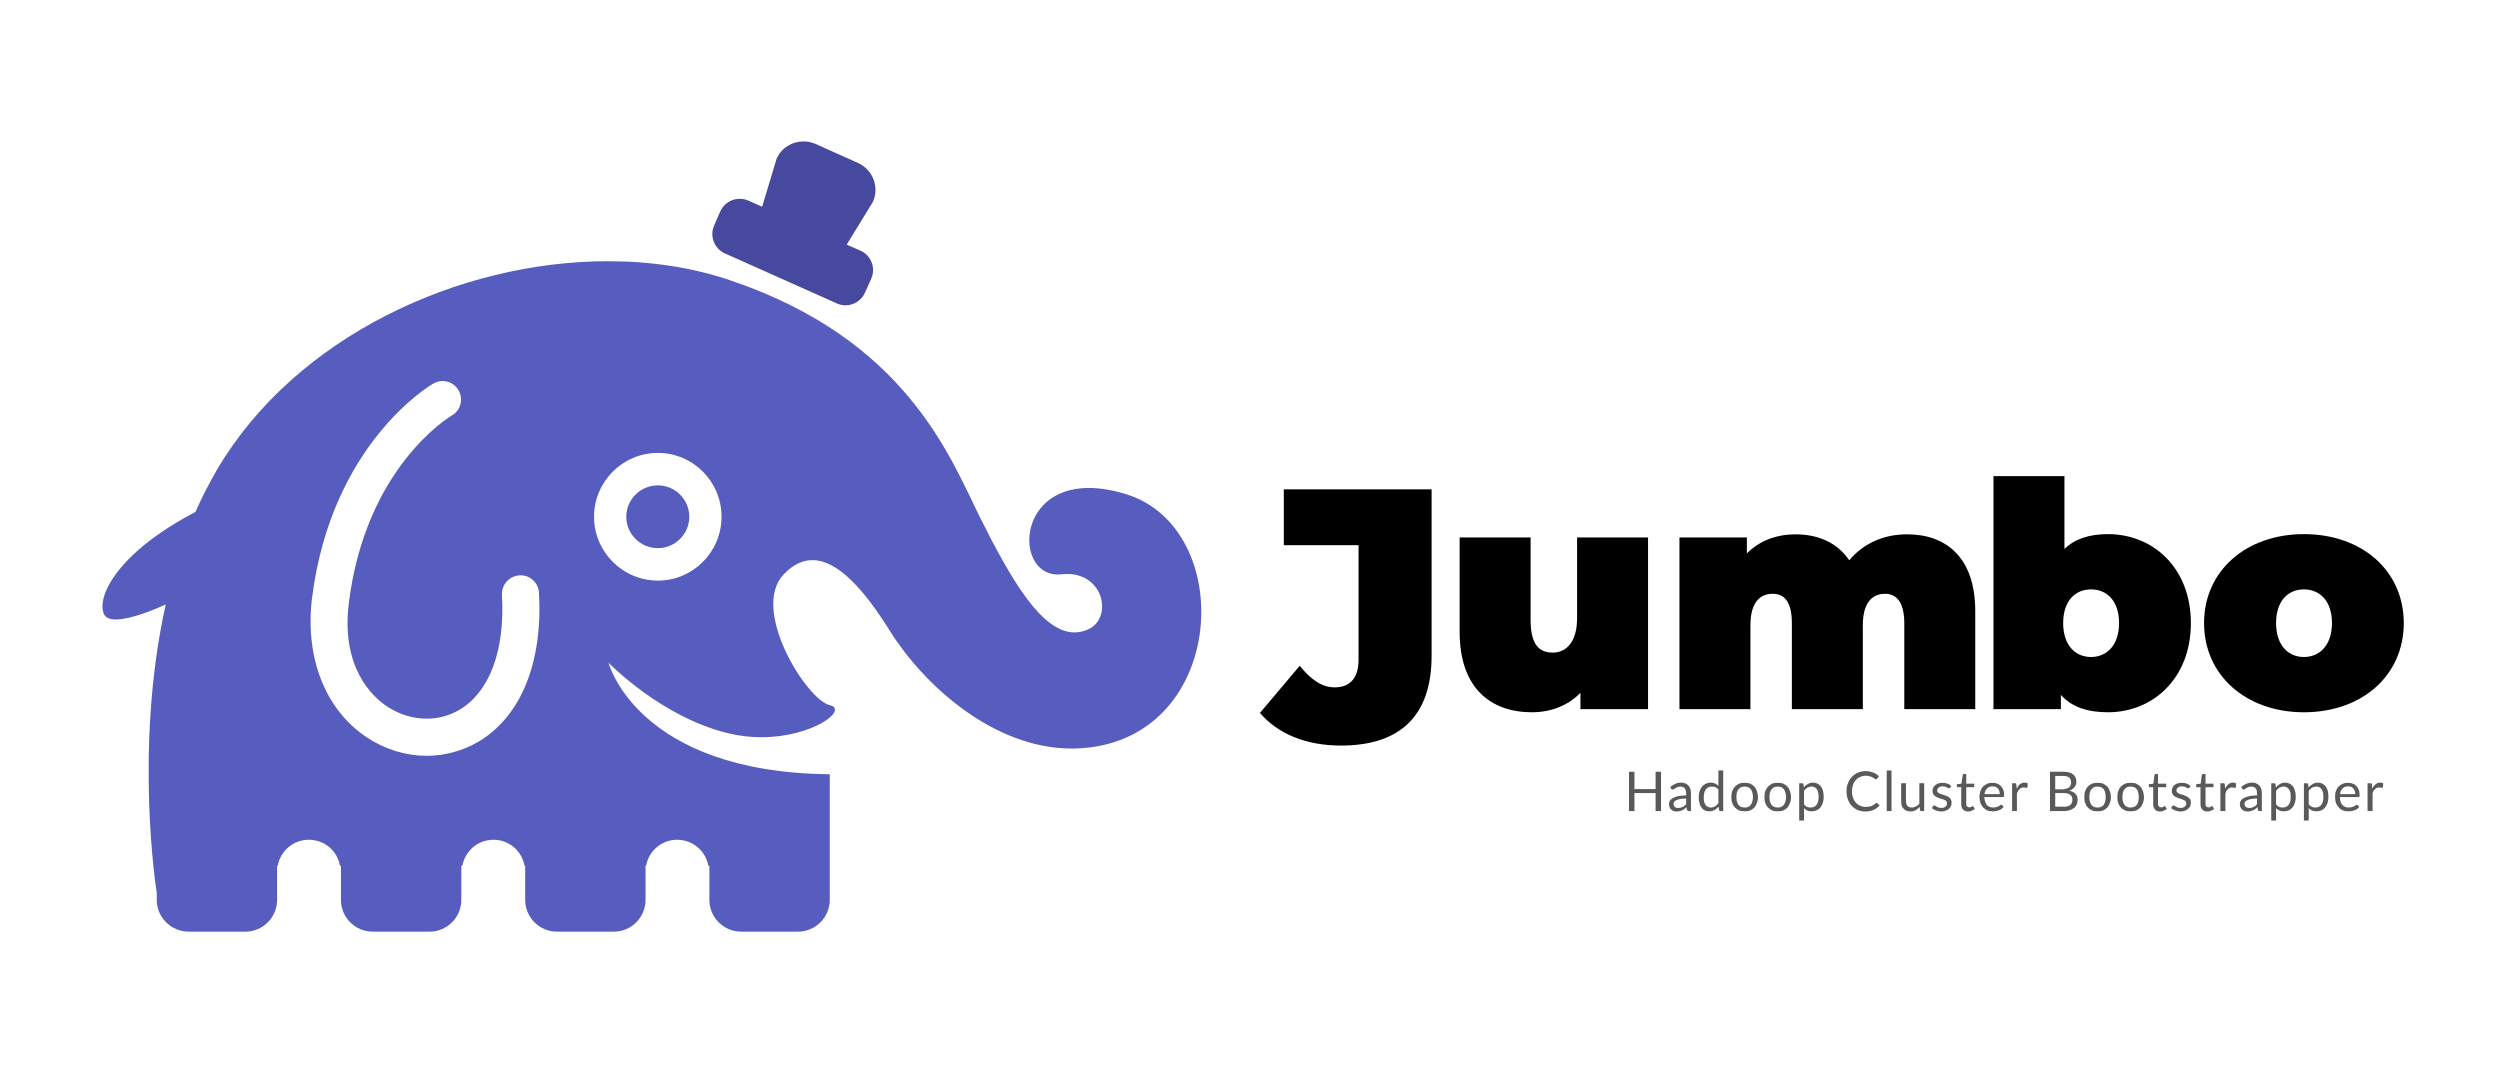 <?xml version="1.0" encoding="UTF-8" standalone="no"?>
<svg xmlns="http://www.w3.org/2000/svg" id="svg75" stroke-miterlimit="10" stroke-linecap="square" stroke="none" fill="none" viewBox="0.0 0.0 800.0 343.383" version="1.1">
   <defs id="defs79" />
   <clipPath id="p.0">
      <path id="path2" clip-rule="nonzero" d="m0 0l800.0 0l0 343.383l-800.0 0l0 -343.383z" />
   </clipPath>
   <g id="g73" clip-path="url(#p.0)">
      <path id="path5" fill-rule="evenodd" d="m0 0l800.0 0l0 343.383l-800.0 0z" fill-opacity="0.0" fill="#000000" />
      <path id="path7" fill-rule="evenodd" d="m257.097 45.252c-3.63 0 -7.058 2.05 -8.591 5.559l-4.622 15.341l-4.354 -1.942c-0.919 -0.407 -1.874 -0.598 -2.811 -0.598c-2.619 0 -5.097 1.499 -6.231 4.013l-1.945 4.488c-1.541 3.417 0 7.436 3.417 8.976l35.84 16.01c0.9 0.407 1.842 0.598 2.769 0.598c2.593 0 5.071 -1.499 6.207 -4.013l2.008 -4.488c1.541 -3.417 0 -7.436 -3.415 -8.976l-4.423 -1.945l8.373 -13.664c2.144 -4.756 0 -10.318 -4.756 -12.459l-13.598 -6.097c-1.265 -0.543 -2.58 -0.803 -3.869 -0.803z" fill="#47499f" />
      <path id="path9" fill-rule="evenodd" d="m210.525 155.312c-5.562 0 -10.115 4.488 -10.115 10.047c0 5.562 4.554 10.05 10.115 10.05c5.493 0 10.047 -4.488 10.047 -10.05c0 -5.559 -4.554 -10.047 -10.047 -10.047z" fill="#565dbe" />
      <path id="path11" fill-rule="evenodd" d="m210.525 144.929c11.255 0 20.365 9.178 20.365 20.43c0 11.255 -9.11 20.433 -20.365 20.433c-11.255 0 -20.433 -9.178 -20.433 -20.433c0 -11.252 9.178 -20.43 20.433 -20.43zm-68.885 -23c2.024 0 3.997 1.055 5.11 2.971c1.609 2.814 0.672 6.43 -2.142 8.039c-1.139 0.669 -27.533 16.814 -32.958 59.819c-2.68 20.9 7.635 30.278 12.192 33.294c3.924 2.604 8.333 3.924 12.672 3.924c3.585 0 7.123 -0.9 10.304 -2.719c9.78 -5.627 14.871 -19.092 13.801 -36.911c-0.134 -3.281 2.344 -6.029 5.625 -6.228c0.126 -0.008 0.249 -0.013 0.373 -0.013c3.115 0 5.664 2.415 5.858 5.572c1.273 22.509 -5.895 39.924 -19.761 47.898c-5.024 2.811 -10.585 4.286 -16.144 4.286c-6.633 0 -13.331 -2.01 -19.291 -5.963c-13.265 -8.908 -19.764 -25.522 -17.417 -44.612c6.228 -49.102 37.446 -67.793 38.785 -68.53c0.942 -0.559 1.976 -0.827 2.995 -0.827zm52.924 -38.341c-47.58 0 -100.008 24.071 -125.118 66.701c-2.543 4.42 -4.89 8.908 -6.898 13.53c-25.121 13.131 -31.753 27.265 -29.276 32.69c0.556 1.244 1.961 1.727 3.811 1.727c4.638 0 12.073 -3.037 15.95 -4.808l0 0c-10.315 46.223 -2.879 92.244 -2.879 92.244l0 2.276c0 5.627 4.622 10.184 10.249 10.184l18.087 0c5.627 0 10.181 -4.556 10.181 -10.184l0 -10.919l0.202 0c0.871 -4.756 4.958 -8.307 9.982 -8.307c4.955 0 9.11 3.551 9.913 8.307l0.336 0l0 10.919c0 5.627 4.554 10.184 10.181 10.184l18.155 0c5.627 0 10.181 -4.556 10.181 -10.184l0 -10.919l0.336 0c0.871 -4.756 4.955 -8.307 9.982 -8.307c4.955 0 9.042 3.551 9.913 8.307l0.202 0l0 10.919c0 5.627 4.554 10.184 10.181 10.184l18.155 0c5.625 0 10.181 -4.556 10.181 -10.184l0 -10.919l0.202 0c0.803 -4.756 4.955 -8.307 9.913 -8.307c4.958 0 9.11 3.551 9.982 8.307l0.333 0l0 10.919c0 5.627 4.556 10.184 10.184 10.184l18.087 0c5.693 0 10.249 -4.556 10.249 -10.184l0 -16.01l0 -14.0l0 -10.181c-61.764 -0.604 -70.806 -35.703 -70.806 -35.703l0 0c0 0 16.948 17.549 38.517 22.64c3.606 0.853 7.121 1.215 10.433 1.215c16.444 0 27.987 -8.864 21.856 -10.257c-7.37 -1.677 -25.522 -30.614 -14.738 -41.869c2.992 -3.142 6.068 -4.543 9.192 -4.543c8.131 0 16.591 9.514 24.772 22.63c10.795 17.247 33.102 37.661 58.21 37.661c1.223 0 2.451 -0.047 3.688 -0.147c46.22 -3.619 49.168 -70.606 13.465 -81.323c-4.404 -1.333 -8.286 -1.916 -11.68 -1.916c-23.404 0 -23.446 27.706 -9.924 27.706c0.381 0 0.772 -0.024 1.171 -0.068c0.635 -0.073 1.247 -0.108 1.837 -0.108c11.911 0 14.522 14.215 6.672 17.724c-1.467 0.659 -2.913 0.968 -4.346 0.968c-10.546 0 -20.252 -16.864 -30.22 -36.738c-9.714 -19.63 -23.646 -56.874 -79.85 -75.898c-12.15 -4.142 -25.475 -6.144 -39.205 -6.144z" fill="#565dbe" />
      <path id="path13" fill-rule="evenodd" d="m410.819 156.585l0 17.885l23.916 0l0 36.777c0 5.696 -2.748 8.709 -7.638 8.709c-3.953 0 -7.436 -2.278 -11.186 -6.9l-12.727 15.074c5.827 6.832 14.937 10.449 25.924 10.449c18.89 0 29.005 -9.444 29.005 -28.738l0 -53.255z" fill="#000000" />
      <path id="path15" fill-rule="evenodd" d="m467.089 171.992l0 30.278c0 17.887 9.913 25.656 23.11 25.656c5.895 0 11.457 -2.008 15.543 -6.228l0 5.223l21.635 0l0 -54.929l-22.709 0l0 25.79c0 8.105 -3.819 11.052 -7.769 11.052c-4.423 0 -7.102 -2.612 -7.102 -10.449l0 -26.394z" fill="#000000" />
      <path id="path17" fill-rule="evenodd" d="m610.344 170.987c-0.055 0 -0.11 0 -0.168 0c-7.57 0 -14.0 3.016 -18.423 8.307c-3.816 -5.693 -10.047 -8.307 -17.147 -8.307c-6.029 0 -11.457 1.942 -15.609 6.097l0 -5.092l-21.57 0l0 54.929l22.709 0l0 -26.861c0 -7.302 3.081 -10.047 7.1 -10.047c3.819 0 6.163 2.612 6.163 9.444l0 27.465l22.709 0l0 -26.861c0 -7.302 3.081 -10.047 7.102 -10.047c3.617 0 6.163 2.612 6.163 9.444l0 27.465l22.709 0l0 -31.349c0 -17.205 -9.36 -24.585 -21.738 -24.585z" fill="#000000" />
      <path id="path19" fill-rule="evenodd" d="m669.126 188.606c5.024 0 8.976 3.617 8.976 10.785c0 7.1 -3.953 10.85 -8.976 10.85c-5.024 0 -8.911 -3.751 -8.911 -10.85c0 -7.168 3.887 -10.785 8.911 -10.785zm-31.218 -36.241l0 74.556l21.572 0l0 -4.554c3.349 3.751 8.239 5.559 15.071 5.559c14.404 0 26.528 -10.85 26.528 -28.535c0 -17.685 -12.123 -28.47 -26.528 -28.47c-6.029 0 -10.651 1.541 -13.932 4.756l0 -23.312z" fill="#000000" />
      <path id="path21" fill-rule="evenodd" d="m737.252 188.606c5.026 0 8.976 3.617 8.976 10.785c0 7.1 -3.95 10.85 -8.976 10.85c-5.024 0 -8.908 -3.751 -8.908 -10.85c0 -7.168 3.885 -10.785 8.908 -10.785zm0 -17.685c-18.554 0 -31.953 11.79 -31.953 28.47c0 16.68 13.399 28.535 31.953 28.535c18.69 0 31.955 -11.856 31.955 -28.535c0 -16.68 -13.265 -28.47 -31.955 -28.47z" fill="#000000" />
      <path id="path23" fill-rule="evenodd" d="m521.283 246.953l0 12.593l1.74 0l0 -5.761l6.766 0l0 5.761l1.743 0l0 -12.593l-1.743 0l0 5.559l-6.766 0l0 -5.559z" fill="#58595b" />
      <path id="path25" fill-rule="evenodd" d="m539.57 255.528l0 1.808c-0.2 0.199 -0.402 0.402 -0.535 0.535c-0.199 0.134 -0.402 0.268 -0.601 0.333c-0.202 0.134 -0.404 0.202 -0.672 0.268c-0.199 0.068 -0.467 0.068 -0.735 0.068c-0.202 0 -0.404 0 -0.604 -0.068c-0.134 -0.066 -0.336 -0.134 -0.47 -0.199c-0.066 -0.134 -0.199 -0.268 -0.268 -0.47c-0.066 -0.134 -0.134 -0.333 -0.134 -0.601c0 -0.202 0.068 -0.47 0.202 -0.672c0.134 -0.199 0.402 -0.333 0.735 -0.467c0.268 -0.202 0.738 -0.268 1.207 -0.402c0.535 -0.068 1.139 -0.134 1.874 -0.134zm-1.606 -5.092c-0.669 0 -1.341 0.134 -1.877 0.402c-0.535 0.202 -1.071 0.535 -1.606 1.005l0.268 0.535c0.066 0.066 0.134 0.134 0.199 0.202c0.068 0.066 0.202 0.066 0.268 0.066c0.136 0 0.27 -0.066 0.47 -0.134c0.134 -0.068 0.268 -0.202 0.47 -0.336c0.199 -0.134 0.402 -0.199 0.669 -0.333c0.268 -0.068 0.604 -0.134 0.937 -0.134c0.604 0 1.073 0.199 1.341 0.535c0.268 0.336 0.467 0.871 0.467 1.606l0 0.672c-1.003 0 -1.874 0.134 -2.612 0.268c-0.669 0.134 -1.205 0.402 -1.675 0.601c-0.402 0.27 -0.737 0.538 -0.937 0.871c-0.202 0.336 -0.268 0.669 -0.268 1.005c0 0.402 0.066 0.803 0.199 1.071c0.134 0.27 0.268 0.538 0.535 0.738c0.202 0.202 0.47 0.336 0.806 0.47c0.268 0.066 0.601 0.134 0.937 0.134c0.336 0 0.669 -0.068 0.937 -0.134c0.268 -0.068 0.535 -0.134 0.803 -0.268c0.202 -0.068 0.47 -0.202 0.672 -0.402c0.268 -0.134 0.467 -0.336 0.669 -0.604l0.202 0.871c0.066 0.134 0.134 0.268 0.199 0.268c0.068 0.066 0.202 0.134 0.336 0.134l0.735 0l0 -5.696c0 -0.535 -0.066 -1.003 -0.199 -1.407c-0.134 -0.402 -0.336 -0.735 -0.604 -1.071c-0.268 -0.268 -0.604 -0.535 -1.005 -0.669c-0.402 -0.202 -0.803 -0.268 -1.339 -0.268z" fill="#58595b" />
      <path id="path27" fill-rule="evenodd" d="m547.811 251.709c0.402 0 0.803 0.066 1.139 0.199c0.333 0.134 0.669 0.402 0.937 0.806l0 4.286c-0.336 0.47 -0.669 0.803 -1.071 1.005c-0.404 0.268 -0.806 0.402 -1.341 0.402c-0.336 0 -0.669 -0.068 -0.937 -0.202c-0.336 -0.134 -0.535 -0.333 -0.738 -0.601c-0.202 -0.268 -0.336 -0.604 -0.47 -1.005c-0.066 -0.402 -0.134 -0.937 -0.134 -1.475c0 -1.139 0.268 -1.942 0.672 -2.543c0.467 -0.604 1.071 -0.871 1.942 -0.871zm2.076 -5.157l0 4.955c-0.336 -0.333 -0.669 -0.604 -1.071 -0.803c-0.336 -0.134 -0.806 -0.268 -1.407 -0.268c-0.604 0 -1.139 0.134 -1.609 0.402c-0.47 0.202 -0.871 0.535 -1.205 0.937c-0.336 0.402 -0.538 0.94 -0.738 1.475c-0.202 0.601 -0.268 1.205 -0.268 1.874c0 0.738 0.066 1.341 0.268 1.945c0.134 0.535 0.333 1.003 0.669 1.404c0.268 0.404 0.604 0.672 1.071 0.871c0.404 0.202 0.871 0.268 1.341 0.268c0.669 0 1.205 -0.134 1.74 -0.402c0.47 -0.268 0.871 -0.669 1.273 -1.071l0.134 1.071c0.068 0.202 0.202 0.336 0.404 0.336l0.937 0l0 -12.995z" fill="#58595b" />
      <path id="path29" fill-rule="evenodd" d="m558.328 251.709c0.871 0 1.472 0.268 1.942 0.871c0.402 0.601 0.669 1.404 0.669 2.478c0 1.071 -0.268 1.874 -0.669 2.478c-0.47 0.604 -1.071 0.871 -1.942 0.871c-0.94 0 -1.609 -0.268 -2.01 -0.871c-0.47 -0.604 -0.669 -1.407 -0.669 -2.478c0 -0.535 0.066 -1.005 0.134 -1.407c0.134 -0.402 0.333 -0.803 0.535 -1.071c0.202 -0.27 0.47 -0.47 0.803 -0.672c0.336 -0.134 0.738 -0.199 1.207 -0.199zm0 -1.207c-0.672 0 -1.273 0.068 -1.808 0.268c-0.538 0.27 -0.94 0.538 -1.341 0.94c-0.333 0.402 -0.669 0.871 -0.871 1.472c-0.199 0.535 -0.268 1.207 -0.268 1.877c0 0.738 0.068 1.339 0.268 1.874c0.202 0.604 0.538 1.073 0.871 1.475c0.402 0.402 0.803 0.669 1.341 0.937c0.535 0.202 1.136 0.268 1.808 0.268c0.601 0 1.205 -0.066 1.74 -0.268c0.535 -0.268 0.94 -0.535 1.341 -0.937c0.333 -0.402 0.601 -0.871 0.803 -1.475c0.202 -0.535 0.336 -1.136 0.336 -1.874c0 -0.669 -0.134 -1.341 -0.336 -1.877c-0.202 -0.601 -0.47 -1.071 -0.803 -1.472c-0.402 -0.402 -0.806 -0.669 -1.341 -0.94c-0.535 -0.199 -1.139 -0.268 -1.74 -0.268z" fill="#58595b" />
      <path id="path31" fill-rule="evenodd" d="m568.911 251.709c0.871 0 1.475 0.268 1.942 0.871c0.404 0.601 0.672 1.404 0.672 2.478c0 1.071 -0.268 1.874 -0.672 2.478c-0.467 0.604 -1.071 0.871 -1.942 0.871c-0.937 0 -1.606 -0.268 -2.008 -0.871c-0.47 -0.604 -0.672 -1.407 -0.672 -2.478c0 -0.535 0.068 -1.005 0.134 -1.407c0.134 -0.402 0.336 -0.803 0.538 -1.071c0.199 -0.27 0.467 -0.47 0.803 -0.672c0.333 -0.134 0.737 -0.199 1.205 -0.199zm0 -1.207c-0.669 0 -1.273 0.068 -1.808 0.268c-0.535 0.27 -0.937 0.538 -1.339 0.94c-0.336 0.402 -0.672 0.871 -0.871 1.472c-0.202 0.535 -0.268 1.207 -0.268 1.877c0 0.738 0.066 1.339 0.268 1.874c0.199 0.604 0.535 1.073 0.871 1.475c0.402 0.402 0.803 0.669 1.339 0.937c0.535 0.202 1.139 0.268 1.808 0.268c0.604 0 1.207 -0.066 1.743 -0.268c0.535 -0.268 0.937 -0.535 1.339 -0.937c0.336 -0.402 0.604 -0.871 0.806 -1.475c0.199 -0.535 0.333 -1.136 0.333 -1.874c0 -0.669 -0.134 -1.341 -0.333 -1.877c-0.202 -0.601 -0.47 -1.071 -0.806 -1.472c-0.402 -0.402 -0.803 -0.669 -1.339 -0.94c-0.535 -0.199 -1.139 -0.268 -1.743 -0.268z" fill="#58595b" />
      <path id="path33" fill-rule="evenodd" d="m579.696 251.709c0.336 0 0.672 0.066 0.94 0.199c0.268 0.134 0.535 0.336 0.735 0.604c0.202 0.268 0.336 0.604 0.404 1.005c0.134 0.402 0.199 0.937 0.199 1.472c0 1.139 -0.268 1.942 -0.669 2.546c-0.47 0.604 -1.071 0.871 -1.942 0.871c-0.402 0 -0.803 -0.068 -1.139 -0.202c-0.336 -0.199 -0.669 -0.467 -0.937 -0.803l0 -4.354c0.333 -0.402 0.669 -0.738 1.071 -1.005c0.402 -0.199 0.803 -0.333 1.339 -0.333zm0.47 -1.273c-0.604 0 -1.139 0.134 -1.675 0.467c-0.47 0.27 -0.937 0.604 -1.273 1.073l-0.134 -1.073c-0.066 -0.199 -0.202 -0.268 -0.402 -0.268l-0.937 0l0 11.924l1.541 0l0 -3.95c0.268 0.333 0.669 0.601 1.003 0.735c0.404 0.202 0.871 0.268 1.407 0.268c0.604 0 1.139 -0.066 1.609 -0.333c0.535 -0.202 0.937 -0.535 1.273 -0.94c0.333 -0.467 0.535 -0.937 0.737 -1.472c0.2 -0.604 0.268 -1.205 0.268 -1.877c0 -0.735 -0.068 -1.407 -0.268 -1.942c-0.134 -0.604 -0.336 -1.071 -0.672 -1.407c-0.268 -0.402 -0.601 -0.669 -1.071 -0.871c-0.402 -0.199 -0.871 -0.333 -1.407 -0.333z" fill="#58595b" />
      <path id="path35" fill-rule="evenodd" d="m597.047 246.751c-0.871 0 -1.743 0.202 -2.48 0.47c-0.735 0.333 -1.407 0.803 -1.942 1.339c-0.535 0.604 -1.005 1.273 -1.273 2.076c-0.333 0.738 -0.467 1.609 -0.467 2.614c0 0.937 0.134 1.808 0.467 2.612c0.268 0.738 0.672 1.475 1.207 2.011c0.535 0.535 1.139 1.005 1.874 1.339c0.738 0.268 1.541 0.47 2.48 0.47c1.005 0 1.942 -0.202 2.68 -0.535c0.735 -0.336 1.339 -0.806 1.874 -1.407l-0.737 -0.738c-0.066 -0.068 -0.134 -0.068 -0.199 -0.068c-0.134 0 -0.202 0 -0.336 0.136c-0.199 0.199 -0.402 0.333 -0.601 0.467c-0.27 0.202 -0.47 0.268 -0.738 0.402c-0.268 0.068 -0.535 0.134 -0.871 0.202c-0.268 0 -0.604 0.066 -1.005 0.066c-0.601 0 -1.139 -0.134 -1.675 -0.333c-0.535 -0.268 -1.005 -0.535 -1.407 -1.005c-0.402 -0.402 -0.669 -0.937 -0.937 -1.541c-0.202 -0.604 -0.336 -1.341 -0.336 -2.076c0 -0.806 0.134 -1.475 0.336 -2.076c0.199 -0.672 0.535 -1.139 0.937 -1.609c0.336 -0.402 0.803 -0.738 1.341 -0.937c0.535 -0.268 1.139 -0.402 1.808 -0.402c0.535 0 1.005 0.066 1.339 0.199c0.402 0.134 0.738 0.268 0.937 0.402c0.27 0.134 0.47 0.268 0.604 0.336c0.134 0.134 0.268 0.199 0.402 0.199c0.068 0 0.134 0 0.202 -0.066c0.066 0 0.134 -0.068 0.134 -0.134l0.604 -0.803c-0.538 -0.47 -1.139 -0.871 -1.808 -1.139c-0.737 -0.268 -1.475 -0.47 -2.412 -0.47z" fill="#58595b" />
      <path id="path37" fill-rule="evenodd" d="m603.745 246.551l0 12.995l1.541 0l0 -12.995z" fill="#58595b" />
      <path id="path39" fill-rule="evenodd" d="m608.367 250.635l0 5.627c0 0.535 0.068 1.005 0.134 1.407c0.134 0.402 0.336 0.803 0.604 1.073c0.268 0.268 0.535 0.535 0.937 0.669c0.336 0.134 0.803 0.268 1.273 0.268c0.604 0 1.205 -0.134 1.675 -0.402c0.47 -0.268 0.871 -0.604 1.273 -1.074l0.134 1.005c0.068 0.202 0.202 0.336 0.402 0.336l0.94 0l0 -8.911l-1.543 0l0 6.567c-0.333 0.333 -0.735 0.669 -1.136 0.869c-0.404 0.202 -0.806 0.336 -1.273 0.336c-0.672 0 -1.139 -0.202 -1.407 -0.535c-0.336 -0.402 -0.47 -0.94 -0.47 -1.609l0 -5.627z" fill="#58595b" />
      <path id="path41" fill-rule="evenodd" d="m621.564 250.501c-0.47 0 -0.937 0.068 -1.339 0.202c-0.336 0.134 -0.672 0.336 -0.94 0.535c-0.268 0.268 -0.535 0.535 -0.669 0.803c-0.134 0.336 -0.202 0.672 -0.202 1.005c0 0.402 0.068 0.738 0.202 1.005c0.134 0.268 0.336 0.47 0.535 0.669c0.202 0.134 0.47 0.336 0.738 0.402c0.268 0.134 0.535 0.268 0.871 0.336c0.268 0.134 0.535 0.202 0.869 0.268c0.27 0.068 0.47 0.202 0.737 0.336c0.202 0.066 0.402 0.199 0.47 0.402c0.134 0.134 0.199 0.333 0.199 0.604c0 0.199 0 0.402 -0.066 0.535c-0.068 0.199 -0.202 0.333 -0.336 0.467c-0.2 0.134 -0.333 0.268 -0.601 0.336c-0.202 0.066 -0.47 0.134 -0.806 0.134c-0.333 0 -0.669 -0.068 -0.869 -0.134c-0.27 -0.068 -0.47 -0.202 -0.604 -0.268c-0.202 -0.134 -0.336 -0.202 -0.47 -0.268c-0.066 -0.068 -0.199 -0.134 -0.333 -0.134c-0.068 0 -0.134 0 -0.202 0.066c-0.066 0.068 -0.134 0.068 -0.202 0.202l-0.333 0.604c0.333 0.268 0.738 0.535 1.273 0.735c0.467 0.202 1.071 0.336 1.675 0.336c0.535 0 1.005 -0.068 1.472 -0.268c0.402 -0.134 0.737 -0.336 1.005 -0.604c0.336 -0.199 0.535 -0.535 0.669 -0.871c0.134 -0.333 0.202 -0.735 0.202 -1.139c0 -0.333 -0.068 -0.669 -0.202 -0.937c-0.134 -0.268 -0.268 -0.47 -0.467 -0.604c-0.268 -0.199 -0.47 -0.333 -0.738 -0.467c-0.336 -0.134 -0.604 -0.202 -0.871 -0.336c-0.268 -0.066 -0.604 -0.199 -0.871 -0.268c-0.268 -0.066 -0.535 -0.202 -0.735 -0.268c-0.202 -0.134 -0.402 -0.268 -0.538 -0.402c-0.134 -0.134 -0.199 -0.336 -0.199 -0.604c0 -0.134 0.066 -0.333 0.134 -0.47c0.066 -0.199 0.202 -0.333 0.336 -0.402c0.2 -0.134 0.333 -0.268 0.535 -0.333c0.268 -0.068 0.467 -0.068 0.735 -0.068c0.336 0 0.604 0 0.806 0.068c0.2 0.066 0.402 0.199 0.535 0.268c0.202 0.066 0.336 0.134 0.47 0.199c0.066 0.068 0.2 0.068 0.268 0.068c0.134 0 0.268 -0.068 0.333 -0.134l0.336 -0.604c-0.336 -0.333 -0.737 -0.604 -1.205 -0.738c-0.47 -0.199 -1.005 -0.268 -1.609 -0.268z" fill="#58595b" />
      <path id="path43" fill-rule="evenodd" d="m628.396 247.688c-0.134 0 -0.199 0.068 -0.268 0.134c-0.066 0.068 -0.066 0.134 -0.066 0.202l-0.402 2.745l-1.475 0.202l0 0.604c0 0.134 0.068 0.199 0.134 0.268c0.068 0.066 0.134 0.066 0.202 0.066l1.071 0l0 5.493c0 0.738 0.202 1.273 0.604 1.675c0.402 0.402 0.937 0.604 1.606 0.604c0.402 0 0.806 -0.068 1.207 -0.268c0.333 -0.134 0.669 -0.336 0.937 -0.535l-0.47 -0.806c-0.066 -0.066 -0.134 -0.134 -0.199 -0.134c-0.068 0 -0.068 0.068 -0.134 0.068c-0.068 0.066 -0.134 0.134 -0.268 0.134c-0.068 0.066 -0.134 0.134 -0.268 0.199l-0.47 0c-0.268 0 -0.47 -0.066 -0.669 -0.268c-0.202 -0.134 -0.268 -0.402 -0.268 -0.803l0 -5.36l2.543 0l0 -1.139l-2.543 0l0 -3.081z" fill="#58595b" />
      <path id="path45" fill-rule="evenodd" d="m637.64 251.64c0.336 0 0.672 0.068 0.94 0.134c0.268 0.134 0.535 0.336 0.735 0.535c0.202 0.202 0.336 0.47 0.47 0.806c0.068 0.268 0.134 0.601 0.134 1.005l-4.89 0c0.134 -0.806 0.402 -1.407 0.803 -1.811c0.47 -0.467 1.073 -0.669 1.808 -0.669zm-0.066 -1.139c-0.604 0 -1.207 0.068 -1.743 0.336c-0.467 0.202 -0.937 0.535 -1.273 0.871c-0.333 0.402 -0.669 0.871 -0.803 1.407c-0.202 0.535 -0.336 1.139 -0.336 1.74c0 0.806 0.134 1.475 0.336 2.076c0.202 0.604 0.535 1.073 0.871 1.475c0.402 0.402 0.871 0.738 1.339 0.937c0.535 0.202 1.139 0.268 1.743 0.268c0.336 0 0.604 0 0.937 -0.066c0.336 -0.068 0.669 -0.134 1.005 -0.268c0.268 -0.068 0.535 -0.202 0.803 -0.402c0.268 -0.202 0.535 -0.404 0.738 -0.604l-0.47 -0.604c-0.066 -0.066 -0.134 -0.134 -0.268 -0.134c-0.134 0 -0.199 0.068 -0.402 0.134c-0.134 0.134 -0.268 0.202 -0.467 0.336c-0.202 0.066 -0.47 0.199 -0.738 0.268c-0.268 0.066 -0.604 0.134 -1.005 0.134c-0.47 0 -0.803 -0.068 -1.139 -0.202c-0.336 -0.134 -0.669 -0.333 -0.937 -0.601c-0.202 -0.336 -0.402 -0.672 -0.535 -1.073c-0.134 -0.402 -0.202 -0.869 -0.27 -1.472l5.963 0c0.134 0 0.268 0 0.336 -0.134c0.066 -0.068 0.066 -0.202 0.066 -0.47c0 -0.604 -0.066 -1.205 -0.268 -1.675c-0.202 -0.535 -0.47 -0.937 -0.803 -1.273c-0.336 -0.333 -0.737 -0.604 -1.139 -0.738c-0.47 -0.199 -1.005 -0.268 -1.541 -0.268z" fill="#58595b" />
      <path id="path47" fill-rule="evenodd" d="m647.89 250.436c-0.601 0 -1.139 0.199 -1.541 0.535c-0.402 0.336 -0.735 0.803 -1.005 1.407l-0.134 -1.339c0 -0.136 -0.066 -0.27 -0.134 -0.336c-0.066 -0.068 -0.134 -0.068 -0.333 -0.068l-0.871 0l0 8.911l1.541 0l0 -5.627c0.134 -0.336 0.268 -0.604 0.402 -0.871c0.134 -0.199 0.268 -0.402 0.47 -0.535c0.134 -0.202 0.333 -0.336 0.601 -0.402c0.202 -0.068 0.47 -0.134 0.738 -0.134c0.202 0 0.336 0.066 0.535 0.066c0.134 0.068 0.268 0.068 0.336 0.068c0.134 0 0.268 -0.068 0.268 -0.202l0.134 -1.205c-0.134 -0.068 -0.333 -0.134 -0.47 -0.202c-0.199 0 -0.333 -0.066 -0.535 -0.066z" fill="#58595b" />
      <path id="path49" fill-rule="evenodd" d="m660.016 248.291c0.937 0 1.606 0.134 2.076 0.47c0.402 0.333 0.669 0.937 0.669 1.675c0 0.268 -0.066 0.604 -0.199 0.871c-0.068 0.268 -0.268 0.467 -0.47 0.669c-0.268 0.199 -0.535 0.333 -0.937 0.402c-0.336 0.134 -0.738 0.202 -1.207 0.202l-2.276 0l0 -4.289zm0.402 5.493c0.937 0 1.609 0.199 2.076 0.535c0.47 0.402 0.669 0.937 0.669 1.541c0 0.336 0 0.669 -0.134 0.937c-0.134 0.27 -0.268 0.538 -0.467 0.738c-0.268 0.202 -0.535 0.336 -0.871 0.47c-0.402 0.134 -0.803 0.134 -1.273 0.134l-2.745 0l0 -4.354zm-4.42 -6.832l0 12.593l4.42 0c0.738 0 1.339 -0.134 1.877 -0.268c0.601 -0.202 1.003 -0.47 1.407 -0.738c0.402 -0.336 0.669 -0.738 0.869 -1.139c0.202 -0.47 0.27 -0.937 0.27 -1.472c0 -0.806 -0.202 -1.407 -0.672 -1.877c-0.467 -0.535 -1.139 -0.871 -2.076 -1.005c0.402 -0.134 0.738 -0.268 1.005 -0.467c0.336 -0.202 0.535 -0.47 0.738 -0.672c0.199 -0.268 0.333 -0.535 0.467 -0.803c0.068 -0.268 0.134 -0.604 0.134 -0.871c0 -0.535 -0.066 -1.005 -0.268 -1.407c-0.134 -0.402 -0.402 -0.735 -0.803 -1.005c-0.336 -0.333 -0.803 -0.535 -1.339 -0.669c-0.604 -0.134 -1.273 -0.199 -2.01 -0.199z" fill="#58595b" />
      <path id="path51" fill-rule="evenodd" d="m671.202 251.709c0.871 0 1.541 0.268 2.01 0.871c0.402 0.601 0.604 1.404 0.604 2.478c0 1.071 -0.202 1.874 -0.604 2.478c-0.47 0.604 -1.139 0.871 -2.01 0.871c-0.871 0 -1.541 -0.268 -1.942 -0.871c-0.47 -0.604 -0.669 -1.407 -0.669 -2.478c0 -0.535 0.066 -1.005 0.134 -1.407c0.134 -0.402 0.268 -0.803 0.535 -1.071c0.202 -0.27 0.47 -0.47 0.803 -0.672c0.336 -0.134 0.738 -0.199 1.139 -0.199zm0 -1.207c-0.669 0 -1.205 0.068 -1.74 0.268c-0.538 0.27 -1.005 0.538 -1.341 0.94c-0.402 0.402 -0.669 0.871 -0.871 1.472c-0.199 0.535 -0.268 1.207 -0.268 1.877c0 0.738 0.068 1.339 0.268 1.874c0.202 0.604 0.47 1.073 0.871 1.475c0.336 0.402 0.803 0.669 1.341 0.937c0.535 0.202 1.071 0.268 1.74 0.268c0.669 0 1.273 -0.066 1.808 -0.268c0.47 -0.268 0.94 -0.535 1.341 -0.937c0.333 -0.402 0.601 -0.871 0.803 -1.475c0.202 -0.535 0.336 -1.136 0.336 -1.874c0 -0.669 -0.134 -1.341 -0.336 -1.877c-0.202 -0.601 -0.47 -1.071 -0.803 -1.472c-0.402 -0.402 -0.871 -0.669 -1.341 -0.94c-0.535 -0.199 -1.139 -0.268 -1.808 -0.268z" fill="#58595b" />
      <path id="path53" fill-rule="evenodd" d="m681.787 251.709c0.869 0 1.541 0.268 2.008 0.871c0.404 0.601 0.604 1.404 0.604 2.478c0 1.071 -0.199 1.874 -0.604 2.478c-0.467 0.604 -1.139 0.871 -2.008 0.871c-0.871 0 -1.541 -0.268 -1.942 -0.871c-0.47 -0.604 -0.672 -1.407 -0.672 -2.478c0 -0.535 0.068 -1.005 0.134 -1.407c0.134 -0.402 0.268 -0.803 0.538 -1.071c0.199 -0.27 0.467 -0.47 0.803 -0.672c0.333 -0.134 0.737 -0.199 1.139 -0.199zm0 -1.207c-0.604 0 -1.207 0.068 -1.743 0.268c-0.535 0.27 -1.005 0.538 -1.339 0.94c-0.402 0.402 -0.672 0.871 -0.871 1.472c-0.202 0.535 -0.268 1.207 -0.268 1.877c0 0.738 0.066 1.339 0.268 1.874c0.199 0.604 0.47 1.073 0.871 1.475c0.333 0.402 0.803 0.669 1.339 0.937c0.535 0.202 1.139 0.268 1.743 0.268c0.669 0 1.273 -0.066 1.808 -0.268c0.467 -0.268 0.937 -0.535 1.339 -0.937c0.336 -0.402 0.604 -0.871 0.806 -1.475c0.199 -0.535 0.333 -1.136 0.333 -1.874c0 -0.669 -0.134 -1.341 -0.333 -1.877c-0.202 -0.601 -0.47 -1.071 -0.806 -1.472c-0.402 -0.402 -0.871 -0.669 -1.339 -0.94c-0.535 -0.199 -1.139 -0.268 -1.808 -0.268z" fill="#58595b" />
      <path id="path55" fill-rule="evenodd" d="m689.824 247.688c-0.134 0 -0.199 0.068 -0.268 0.134c-0.066 0.068 -0.066 0.134 -0.134 0.202l-0.333 2.745l-1.475 0.202l0 0.604c0 0.134 0.068 0.199 0.134 0.268c0 0.066 0.134 0.066 0.202 0.066l1.071 0l0 5.493c0 0.738 0.202 1.273 0.604 1.675c0.333 0.402 0.871 0.604 1.606 0.604c0.404 0 0.806 -0.068 1.139 -0.268c0.402 -0.134 0.738 -0.336 1.005 -0.535l-0.47 -0.806c-0.066 -0.066 -0.134 -0.134 -0.199 -0.134c-0.068 0 -0.134 0.068 -0.202 0.068c-0.066 0.066 -0.134 0.134 -0.2 0.134c-0.068 0.066 -0.202 0.134 -0.336 0.199l-0.402 0c-0.268 0 -0.535 -0.066 -0.669 -0.268c-0.202 -0.134 -0.336 -0.402 -0.336 -0.803l0 -5.36l2.614 0l0 -1.139l-2.614 0l0 -3.081z" fill="#58595b" />
      <path id="path57" fill-rule="evenodd" d="m698.131 250.501c-0.467 0 -0.937 0.068 -1.339 0.202c-0.402 0.134 -0.738 0.336 -1.005 0.535c-0.268 0.268 -0.47 0.535 -0.604 0.803c-0.134 0.336 -0.199 0.672 -0.199 1.005c0 0.402 0.066 0.738 0.199 1.005c0.134 0.268 0.336 0.47 0.535 0.669c0.202 0.134 0.47 0.336 0.737 0.402c0.268 0.134 0.535 0.268 0.871 0.336c0.268 0.134 0.535 0.202 0.803 0.268c0.268 0.068 0.535 0.202 0.738 0.336c0.268 0.066 0.402 0.199 0.535 0.402c0.134 0.134 0.202 0.333 0.202 0.604c0 0.199 0 0.402 -0.068 0.535c-0.134 0.199 -0.2 0.333 -0.333 0.467c-0.202 0.134 -0.404 0.268 -0.604 0.336c-0.202 0.066 -0.47 0.134 -0.803 0.134c-0.336 0 -0.672 -0.068 -0.871 -0.134c-0.268 -0.068 -0.47 -0.202 -0.604 -0.268c-0.199 -0.134 -0.336 -0.202 -0.47 -0.268c-0.134 -0.068 -0.199 -0.134 -0.333 -0.134c-0.068 0 -0.202 0 -0.268 0.066c0 0.068 -0.068 0.068 -0.134 0.202l-0.402 0.604c0.402 0.268 0.803 0.535 1.339 0.735c0.47 0.202 1.071 0.336 1.675 0.336c0.535 0 1.005 -0.068 1.407 -0.268c0.47 -0.134 0.803 -0.336 1.071 -0.604c0.268 -0.199 0.538 -0.535 0.672 -0.871c0.134 -0.333 0.199 -0.735 0.199 -1.139c0 -0.333 -0.066 -0.669 -0.199 -0.937c-0.134 -0.268 -0.268 -0.47 -0.538 -0.604c-0.199 -0.199 -0.467 -0.333 -0.735 -0.467c-0.268 -0.134 -0.535 -0.202 -0.806 -0.336c-0.333 -0.066 -0.601 -0.199 -0.869 -0.268c-0.268 -0.066 -0.538 -0.202 -0.738 -0.268c-0.202 -0.134 -0.402 -0.268 -0.535 -0.402c-0.134 -0.134 -0.202 -0.336 -0.202 -0.604c0 -0.134 0.068 -0.333 0.134 -0.47c0.068 -0.199 0.202 -0.333 0.336 -0.402c0.134 -0.134 0.333 -0.268 0.535 -0.333c0.202 -0.068 0.47 -0.068 0.738 -0.068c0.268 0 0.535 0 0.803 0.068c0.202 0.066 0.402 0.199 0.535 0.268c0.202 0.066 0.336 0.134 0.402 0.199c0.134 0.068 0.202 0.068 0.336 0.068c0.134 0 0.268 -0.068 0.336 -0.134l0.333 -0.604c-0.333 -0.333 -0.738 -0.604 -1.205 -0.738c-0.47 -0.199 -1.005 -0.268 -1.609 -0.268z" fill="#58595b" />
      <path id="path59" fill-rule="evenodd" d="m704.963 247.688c-0.134 0 -0.199 0.068 -0.268 0.134c-0.066 0.068 -0.066 0.134 -0.134 0.202l-0.333 2.745l-1.475 0.202l0 0.604c0 0.134 0.068 0.199 0.134 0.268c0.068 0.066 0.134 0.066 0.202 0.066l1.071 0l0 5.493c0 0.738 0.202 1.273 0.604 1.675c0.336 0.402 0.871 0.604 1.606 0.604c0.404 0 0.806 -0.068 1.139 -0.268c0.402 -0.134 0.737 -0.336 1.005 -0.535l-0.467 -0.806c-0.068 -0.066 -0.136 -0.134 -0.202 -0.134c-0.068 0 -0.134 0.068 -0.134 0.068c-0.068 0.066 -0.202 0.134 -0.268 0.134c-0.068 0.066 -0.202 0.134 -0.268 0.199l-0.47 0c-0.268 0 -0.535 -0.066 -0.669 -0.268c-0.202 -0.134 -0.268 -0.402 -0.268 -0.803l0 -5.36l2.546 0l0 -1.139l-2.546 0l0 -3.081z" fill="#58595b" />
      <path id="path61" fill-rule="evenodd" d="m714.543 250.436c-0.535 0 -1.071 0.199 -1.472 0.535c-0.402 0.336 -0.738 0.803 -1.005 1.407l-0.134 -1.339c0 -0.136 -0.068 -0.27 -0.134 -0.336c-0.068 -0.068 -0.202 -0.068 -0.336 -0.068l-0.937 0l0 8.911l1.606 0l0 -5.627c0.134 -0.336 0.202 -0.604 0.336 -0.871c0.134 -0.199 0.336 -0.402 0.47 -0.535c0.199 -0.202 0.402 -0.336 0.601 -0.402c0.202 -0.068 0.47 -0.134 0.737 -0.134c0.202 0 0.402 0.066 0.535 0.066c0.202 0.068 0.336 0.068 0.402 0.068c0.134 0 0.202 -0.068 0.27 -0.202l0.066 -1.205c-0.134 -0.068 -0.268 -0.134 -0.402 -0.202c-0.202 0 -0.402 -0.066 -0.604 -0.066z" fill="#58595b" />
      <path id="path63" fill-rule="evenodd" d="m722.247 255.528l0 1.808c-0.199 0.199 -0.333 0.402 -0.535 0.535c-0.199 0.134 -0.402 0.268 -0.604 0.333c-0.199 0.134 -0.402 0.202 -0.601 0.268c-0.268 0.068 -0.47 0.068 -0.806 0.068c-0.199 0 -0.402 0 -0.535 -0.068c-0.199 -0.066 -0.333 -0.134 -0.467 -0.199c-0.134 -0.134 -0.268 -0.268 -0.336 -0.47c-0.068 -0.134 -0.134 -0.333 -0.134 -0.601c0 -0.202 0.134 -0.47 0.268 -0.672c0.134 -0.199 0.336 -0.333 0.669 -0.467c0.336 -0.202 0.738 -0.268 1.273 -0.402c0.47 -0.068 1.074 -0.134 1.808 -0.134zm-1.541 -5.092c-0.735 0 -1.339 0.134 -1.942 0.402c-0.535 0.202 -1.071 0.535 -1.541 1.005l0.268 0.535c0.068 0.066 0.134 0.134 0.202 0.202c0.066 0.066 0.134 0.066 0.268 0.066c0.134 0 0.268 -0.066 0.402 -0.134c0.134 -0.068 0.268 -0.202 0.47 -0.336c0.199 -0.134 0.402 -0.199 0.669 -0.333c0.268 -0.068 0.604 -0.134 1.005 -0.134c0.535 0 1.005 0.199 1.273 0.535c0.333 0.336 0.467 0.871 0.467 1.606l0 0.672c-1.005 0 -1.874 0.134 -2.546 0.268c-0.735 0.134 -1.27 0.402 -1.74 0.601c-0.402 0.27 -0.738 0.538 -0.937 0.871c-0.202 0.336 -0.27 0.669 -0.27 1.005c0 0.402 0.068 0.803 0.202 1.071c0.134 0.27 0.336 0.538 0.535 0.738c0.202 0.202 0.47 0.336 0.803 0.47c0.27 0.066 0.604 0.134 0.94 0.134c0.402 0 0.669 -0.068 0.937 -0.134c0.268 -0.068 0.535 -0.134 0.803 -0.268c0.268 -0.068 0.47 -0.202 0.738 -0.402c0.202 -0.134 0.402 -0.336 0.669 -0.604l0.134 0.871c0.068 0.134 0.134 0.268 0.202 0.268c0.134 0.066 0.202 0.134 0.402 0.134l0.669 0l0 -5.696c0 -0.535 -0.066 -1.003 -0.199 -1.407c-0.134 -0.402 -0.336 -0.735 -0.604 -1.071c-0.268 -0.268 -0.604 -0.535 -1.005 -0.669c-0.333 -0.202 -0.803 -0.268 -1.273 -0.268z" fill="#58595b" />
      <path id="path65" fill-rule="evenodd" d="m730.756 251.709c0.333 0 0.669 0.066 0.937 0.199c0.268 0.134 0.535 0.336 0.737 0.604c0.2 0.268 0.333 0.604 0.467 1.005c0.068 0.402 0.134 0.937 0.134 1.472c0 1.139 -0.199 1.942 -0.669 2.546c-0.467 0.604 -1.071 0.871 -1.942 0.871c-0.402 0 -0.803 -0.068 -1.139 -0.202c-0.333 -0.199 -0.669 -0.467 -0.937 -0.803l0 -4.354c0.333 -0.402 0.669 -0.738 1.071 -1.005c0.402 -0.199 0.803 -0.333 1.341 -0.333zm0.535 -1.273c-0.669 0 -1.207 0.134 -1.743 0.467c-0.467 0.27 -0.871 0.604 -1.273 1.073l-0.134 -1.073c-0.066 -0.199 -0.199 -0.268 -0.402 -0.268l-0.937 0l0 11.924l1.541 0l0 -3.95c0.333 0.333 0.669 0.601 1.071 0.735c0.336 0.202 0.803 0.268 1.407 0.268c0.535 0 1.073 -0.066 1.609 -0.333c0.467 -0.202 0.871 -0.535 1.205 -0.94c0.336 -0.467 0.535 -0.937 0.737 -1.472c0.2 -0.604 0.268 -1.205 0.268 -1.877c0 -0.735 -0.068 -1.407 -0.268 -1.942c-0.134 -0.604 -0.336 -1.071 -0.669 -1.407c-0.268 -0.402 -0.604 -0.669 -1.073 -0.871c-0.402 -0.199 -0.869 -0.333 -1.339 -0.333z" fill="#58595b" />
      <path id="path67" fill-rule="evenodd" d="m741.205 251.709c0.402 0 0.669 0.066 1.005 0.199c0.268 0.134 0.47 0.336 0.669 0.604c0.202 0.268 0.336 0.604 0.47 1.005c0.066 0.402 0.134 0.937 0.134 1.472c0 1.139 -0.202 1.942 -0.669 2.546c-0.402 0.604 -1.073 0.871 -1.877 0.871c-0.47 0 -0.803 -0.068 -1.139 -0.202c-0.402 -0.199 -0.669 -0.467 -1.005 -0.803l0 -4.354c0.336 -0.402 0.738 -0.738 1.073 -1.005c0.402 -0.199 0.871 -0.333 1.339 -0.333zm0.535 -1.273c-0.669 0 -1.205 0.134 -1.675 0.467c-0.535 0.27 -0.937 0.604 -1.339 1.073l-0.134 -1.073c-0.068 -0.199 -0.202 -0.268 -0.402 -0.268l-0.94 0l0 11.924l1.541 0l0 -3.95c0.336 0.333 0.672 0.601 1.073 0.735c0.402 0.202 0.871 0.268 1.407 0.268c0.601 0 1.139 -0.066 1.606 -0.333c0.47 -0.202 0.871 -0.535 1.207 -0.94c0.333 -0.467 0.601 -0.937 0.735 -1.472c0.202 -0.604 0.268 -1.205 0.268 -1.877c0 -0.735 -0.066 -1.407 -0.199 -1.942c-0.202 -0.604 -0.402 -1.071 -0.669 -1.407c-0.336 -0.402 -0.672 -0.669 -1.073 -0.871c-0.402 -0.199 -0.869 -0.333 -1.407 -0.333z" fill="#58595b" />
      <path id="path69" fill-rule="evenodd" d="m751.388 251.64c0.402 0 0.669 0.068 1.003 0.134c0.27 0.134 0.47 0.336 0.672 0.535c0.199 0.202 0.333 0.47 0.467 0.806c0.134 0.268 0.134 0.601 0.134 1.005l-4.822 0c0.066 -0.806 0.333 -1.407 0.803 -1.811c0.402 -0.467 1.005 -0.669 1.743 -0.669zm0 -1.139c-0.672 0 -1.273 0.068 -1.743 0.336c-0.535 0.202 -0.937 0.535 -1.339 0.871c-0.336 0.402 -0.604 0.871 -0.806 1.407c-0.2 0.535 -0.268 1.139 -0.268 1.74c0 0.806 0.068 1.475 0.268 2.076c0.268 0.604 0.535 1.073 0.94 1.475c0.333 0.402 0.803 0.738 1.339 0.937c0.47 0.202 1.071 0.268 1.674 0.268c0.336 0 0.669 0 1.005 -0.066c0.336 -0.068 0.604 -0.134 0.937 -0.268c0.268 -0.068 0.604 -0.202 0.871 -0.402c0.268 -0.202 0.47 -0.404 0.669 -0.604l-0.402 -0.604c-0.066 -0.066 -0.2 -0.134 -0.333 -0.134c-0.068 0 -0.202 0.068 -0.336 0.134c-0.134 0.134 -0.336 0.202 -0.535 0.336c-0.202 0.066 -0.47 0.199 -0.737 0.268c-0.268 0.066 -0.604 0.134 -1.005 0.134c-0.402 0 -0.803 -0.068 -1.139 -0.202c-0.333 -0.134 -0.601 -0.333 -0.871 -0.601c-0.268 -0.336 -0.467 -0.672 -0.601 -1.073c-0.134 -0.402 -0.202 -0.869 -0.202 -1.472l5.963 0c0.134 0 0.199 0 0.268 -0.134c0.066 -0.068 0.066 -0.202 0.066 -0.47c0 -0.604 -0.066 -1.205 -0.268 -1.675c-0.199 -0.535 -0.467 -0.937 -0.803 -1.273c-0.268 -0.333 -0.669 -0.604 -1.139 -0.738c-0.47 -0.199 -0.937 -0.268 -1.472 -0.268z" fill="#58595b" />
      <path id="path71" fill-rule="evenodd" d="m761.638 250.436c-0.604 0 -1.073 0.199 -1.475 0.535c-0.402 0.336 -0.803 0.803 -1.071 1.407l-0.068 -1.339c-0.066 -0.136 -0.066 -0.27 -0.134 -0.336c-0.066 -0.068 -0.199 -0.068 -0.402 -0.068l-0.871 0l0 8.911l1.609 0l0 -5.627c0.066 -0.336 0.199 -0.604 0.333 -0.871c0.134 -0.199 0.336 -0.402 0.47 -0.535c0.202 -0.202 0.402 -0.336 0.604 -0.402c0.199 -0.068 0.467 -0.134 0.735 -0.134c0.202 0 0.404 0.066 0.538 0.066c0.134 0.068 0.268 0.068 0.333 0.068c0.202 0 0.268 -0.068 0.268 -0.202l0.134 -1.205c-0.134 -0.068 -0.268 -0.134 -0.467 -0.202c-0.134 0 -0.336 -0.066 -0.535 -0.066z" fill="#58595b" />
   </g>
</svg>
